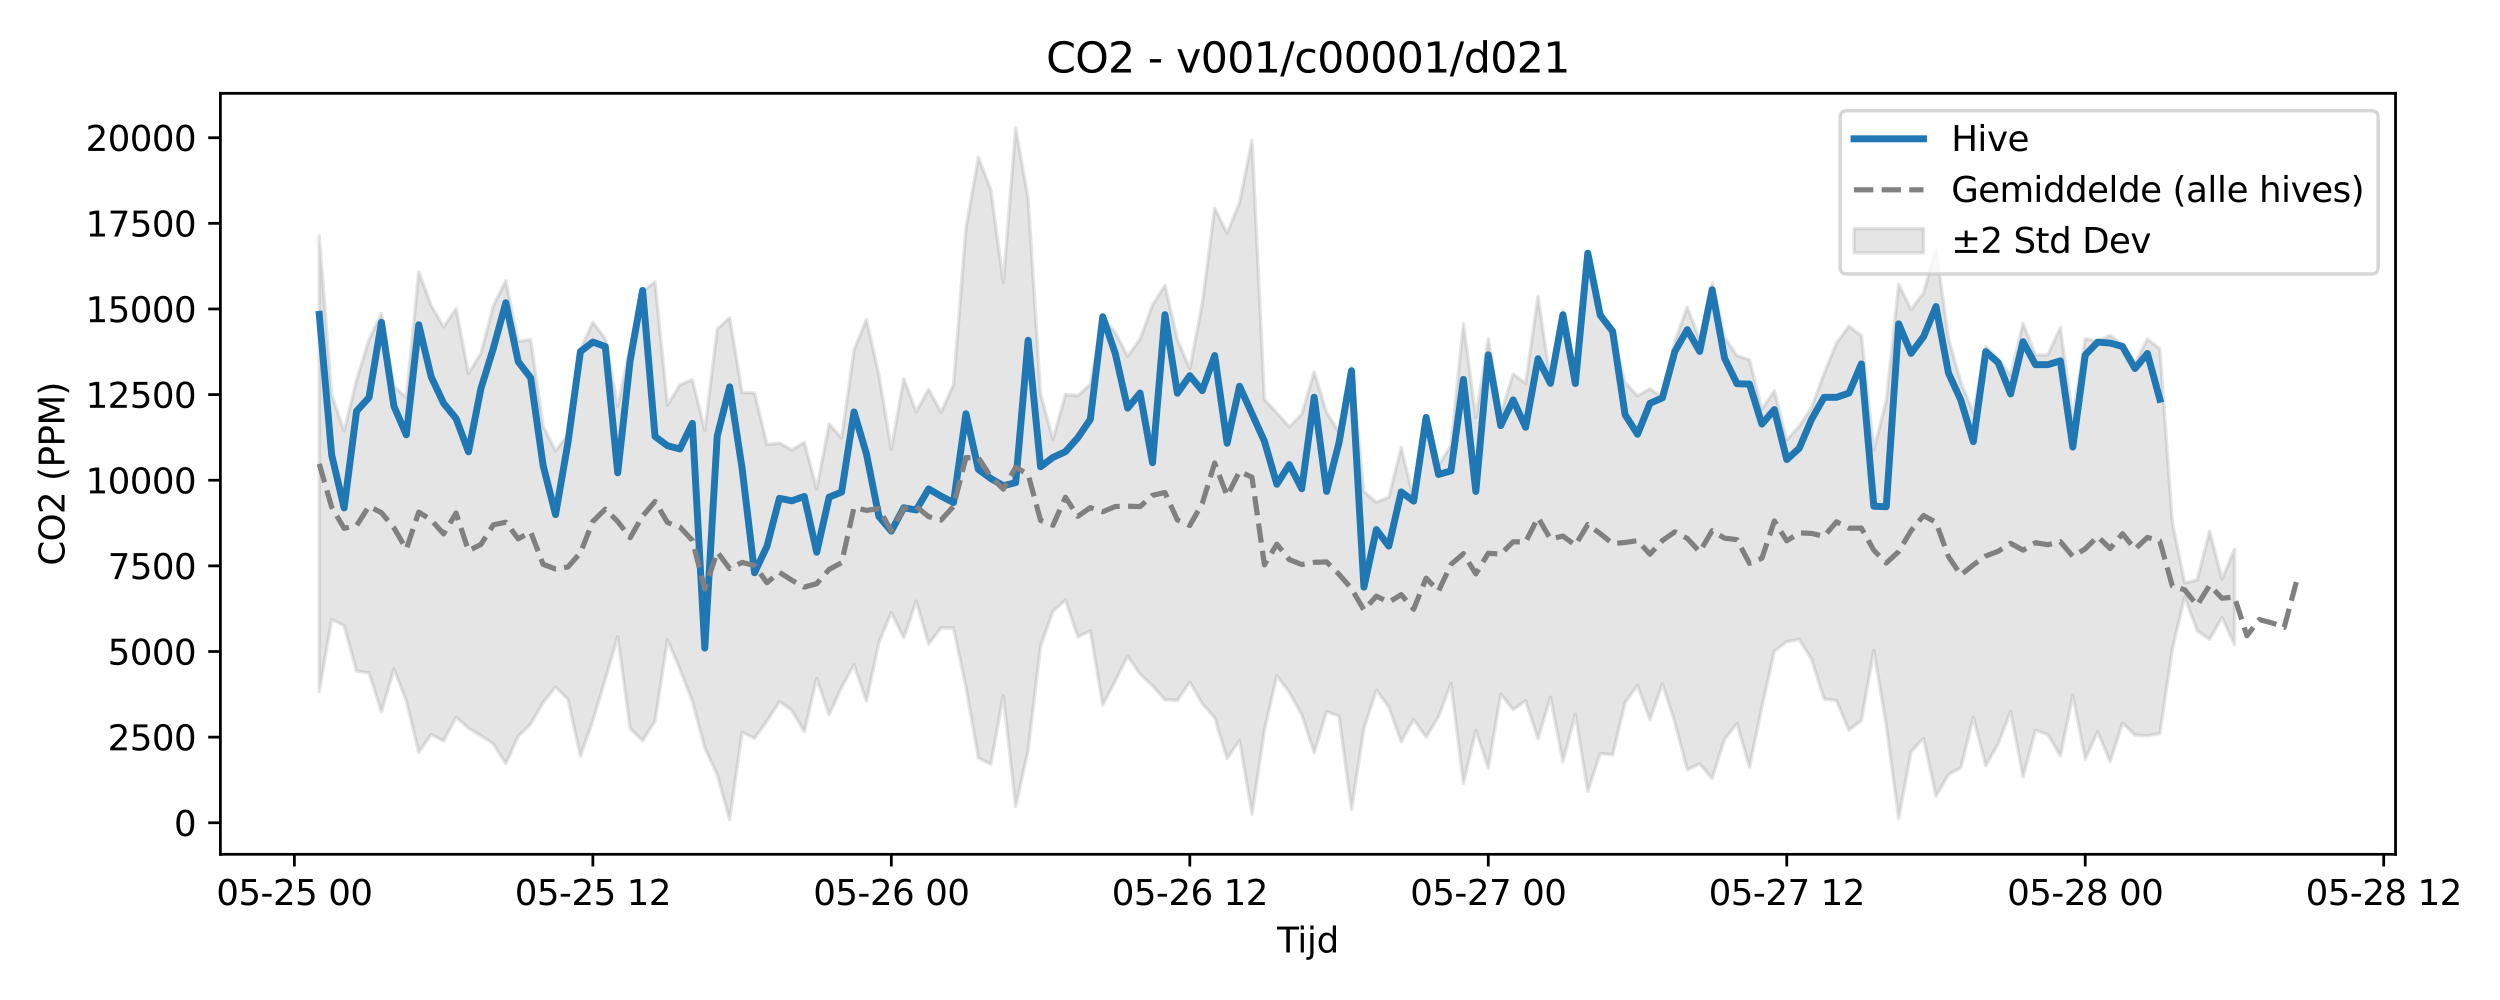 <?xml version="1.0" encoding="utf-8" standalone="no"?>
<!DOCTYPE svg PUBLIC "-//W3C//DTD SVG 1.1//EN"
  "http://www.w3.org/Graphics/SVG/1.1/DTD/svg11.dtd">
<svg xmlns:xlink="http://www.w3.org/1999/xlink" width="720pt" height="288pt" viewBox="0 0 720 288" xmlns="http://www.w3.org/2000/svg" version="1.1">
 <defs>
  <style type="text/css">*{stroke-linejoin: round; stroke-linecap: butt}</style>
 </defs>
 <g id="figure_1">
  <g id="patch_1">
   <path d="M 0 288 
L 720 288 
L 720 0 
L 0 0 
z
" style="fill: #ffffff"/>
  </g>
  <g id="axes_1">
   <g id="patch_2">
    <path d="M 63.47 246.04 
L 689.911 246.04 
L 689.911 26.88 
L 63.47 26.88 
z
" style="fill: #ffffff"/>
   </g>
   <g id="FillBetweenPolyCollection_1">
    <defs>
     <path id="m123499aeb3" d="M 91.945 -220.025 
L 91.945 -88.798 
L 95.526 -109.619 
L 99.108 -107.804 
L 102.69 -94.693 
L 106.271 -94.223 
L 109.853 -82.958 
L 113.435 -95.328 
L 117.017 -86.18 
L 120.598 -71.297 
L 124.18 -76.434 
L 127.762 -74.62 
L 131.343 -81.383 
L 134.925 -78.308 
L 138.507 -76.134 
L 142.089 -73.774 
L 145.67 -68.051 
L 149.252 -75.991 
L 152.834 -79.459 
L 156.415 -85.636 
L 159.997 -90.169 
L 163.579 -86.59 
L 167.16 -70.209 
L 170.742 -80.503 
L 174.324 -92.334 
L 177.906 -104.668 
L 181.487 -78.169 
L 185.069 -74.65 
L 188.651 -80.3 
L 192.232 -103.726 
L 195.814 -95.259 
L 199.396 -86.086 
L 202.978 -72.586 
L 206.559 -64.861 
L 210.141 -51.922 
L 213.723 -77.099 
L 217.304 -75.369 
L 220.886 -80.362 
L 224.468 -85.912 
L 228.05 -83.409 
L 231.631 -77.233 
L 235.213 -92.607 
L 238.795 -82.143 
L 242.376 -90.005 
L 245.958 -96.538 
L 249.54 -86.05 
L 253.121 -102.989 
L 256.703 -111.616 
L 260.285 -104.304 
L 263.867 -114.879 
L 267.448 -102.519 
L 271.03 -107.147 
L 274.612 -107.103 
L 278.193 -90.116 
L 281.775 -69.644 
L 285.357 -67.937 
L 288.939 -87.611 
L 292.52 -55.672 
L 296.102 -71.935 
L 299.684 -101.881 
L 303.265 -111.933 
L 306.847 -115.22 
L 310.429 -104.557 
L 314.011 -106.288 
L 317.592 -84.926 
L 321.174 -91.91 
L 324.756 -99.021 
L 328.337 -93.837 
L 331.919 -90.491 
L 335.501 -86.479 
L 339.082 -86.29 
L 342.664 -91.539 
L 346.246 -85.381 
L 349.828 -81.266 
L 353.409 -69.502 
L 356.991 -74.78 
L 360.573 -53.511 
L 364.154 -77.658 
L 367.736 -93.443 
L 371.318 -88.607 
L 374.9 -82.178 
L 378.481 -71.191 
L 382.063 -83.08 
L 385.645 -81.737 
L 389.226 -54.832 
L 392.808 -78.198 
L 396.39 -89.237 
L 399.972 -84.38 
L 403.553 -74.37 
L 407.135 -80.794 
L 410.717 -75.671 
L 414.298 -81.599 
L 417.88 -91.154 
L 421.462 -62.337 
L 425.044 -77.671 
L 428.625 -66.802 
L 432.207 -88.087 
L 435.789 -83.638 
L 439.37 -86.172 
L 442.952 -75.256 
L 446.534 -87.206 
L 450.115 -68.607 
L 453.697 -82.286 
L 457.279 -60.064 
L 460.861 -70.975 
L 464.442 -70.595 
L 468.024 -85.647 
L 471.606 -90.593 
L 475.187 -80.731 
L 478.769 -91.096 
L 482.351 -79.972 
L 485.933 -66.32 
L 489.514 -68.007 
L 493.096 -63.81 
L 496.678 -75.148 
L 500.259 -79.601 
L 503.841 -67.099 
L 507.423 -84.316 
L 511.005 -100.457 
L 514.586 -103.187 
L 518.168 -103.852 
L 521.75 -98.076 
L 525.331 -86.692 
L 528.913 -86.215 
L 532.495 -77.673 
L 536.076 -80.521 
L 539.658 -100.662 
L 543.24 -79.06 
L 546.822 -52.235 
L 550.403 -71.568 
L 553.985 -75.358 
L 557.567 -58.694 
L 561.148 -64.917 
L 564.73 -66.93 
L 568.312 -81.452 
L 571.894 -67.478 
L 575.475 -73.752 
L 579.057 -83.138 
L 582.639 -64.262 
L 586.22 -77.645 
L 589.802 -76.445 
L 593.384 -70.272 
L 596.966 -87.766 
L 600.547 -69.384 
L 604.129 -77.28 
L 607.711 -68.649 
L 611.292 -79.752 
L 614.874 -76.281 
L 618.456 -76.105 
L 622.037 -76.721 
L 625.619 -100.954 
L 629.201 -116.095 
L 632.783 -106.368 
L 636.364 -103.859 
L 639.946 -110.137 
L 643.528 -102.345 
L 643.528 -129.773 
L 643.528 -129.773 
L 639.946 -121.261 
L 636.364 -135.016 
L 632.783 -120.942 
L 629.201 -120.14 
L 625.619 -137.584 
L 622.037 -187.545 
L 618.456 -190.367 
L 614.874 -183.405 
L 611.292 -188.81 
L 607.711 -191.379 
L 604.129 -189.71 
L 600.547 -190.48 
L 596.966 -167.744 
L 593.384 -193.725 
L 589.802 -185.81 
L 586.22 -185.738 
L 582.639 -194.86 
L 579.057 -179.896 
L 575.475 -184.703 
L 571.894 -188.258 
L 568.312 -169.171 
L 564.73 -177.872 
L 561.148 -190.516 
L 557.567 -216.444 
L 553.985 -203.688 
L 550.403 -198.811 
L 546.822 -206.084 
L 543.24 -172.614 
L 539.658 -158.41 
L 536.076 -191.301 
L 532.495 -194.08 
L 528.913 -189.202 
L 525.331 -180.397 
L 521.75 -170.663 
L 518.168 -165.224 
L 514.586 -161.298 
L 511.005 -175.473 
L 507.423 -170.129 
L 503.841 -184.393 
L 500.259 -185.555 
L 496.678 -190.863 
L 493.096 -206.497 
L 489.514 -190.124 
L 485.933 -199.547 
L 482.351 -189.683 
L 478.769 -173.523 
L 475.187 -176.043 
L 471.606 -174.006 
L 468.024 -177.885 
L 464.442 -192.266 
L 460.861 -197.677 
L 457.279 -213.821 
L 453.697 -179.66 
L 450.115 -198.612 
L 446.534 -178.333 
L 442.952 -202.637 
L 439.37 -177.631 
L 435.789 -180.282 
L 432.207 -168.761 
L 428.625 -190.515 
L 425.044 -167.745 
L 421.462 -194.757 
L 417.88 -159.707 
L 414.298 -153.961 
L 410.717 -167.312 
L 407.135 -144.293 
L 403.553 -159.122 
L 399.972 -144.785 
L 396.39 -143.363 
L 392.808 -146.423 
L 389.226 -182.154 
L 385.645 -163.462 
L 382.063 -169.251 
L 378.481 -180.89 
L 374.9 -168.673 
L 371.318 -165.054 
L 367.736 -169.13 
L 364.154 -172.977 
L 360.573 -247.566 
L 356.991 -229.729 
L 353.409 -220.857 
L 349.828 -228.027 
L 346.246 -200.628 
L 342.664 -181.774 
L 339.082 -190.231 
L 335.501 -205.832 
L 331.919 -200.197 
L 328.337 -190.349 
L 324.756 -185.421 
L 321.174 -192.324 
L 317.592 -196.3 
L 314.011 -177.308 
L 310.429 -174.062 
L 306.847 -174.373 
L 303.265 -161.507 
L 299.684 -174.38 
L 296.102 -230.834 
L 292.52 -251.158 
L 288.939 -206.643 
L 285.357 -233.367 
L 281.775 -242.734 
L 278.193 -222.295 
L 274.612 -177.239 
L 271.03 -169.291 
L 267.448 -175.906 
L 263.867 -169.389 
L 260.285 -178.925 
L 256.703 -158.568 
L 253.121 -180.019 
L 249.54 -195.972 
L 245.958 -187.162 
L 242.376 -161.844 
L 238.795 -165.895 
L 235.213 -147.176 
L 231.631 -160.6 
L 228.05 -158.396 
L 224.468 -160.421 
L 220.886 -160.007 
L 217.304 -174.848 
L 213.723 -174.953 
L 210.141 -196.54 
L 206.559 -193.228 
L 202.978 -164.099 
L 199.396 -178.695 
L 195.814 -177.146 
L 192.232 -171.321 
L 188.651 -206.839 
L 185.069 -204.124 
L 181.487 -188.127 
L 177.906 -170.939 
L 174.324 -190.393 
L 170.742 -195.177 
L 167.16 -187.37 
L 163.579 -162.854 
L 159.997 -158.102 
L 156.415 -165.312 
L 152.834 -190.208 
L 149.252 -189.643 
L 145.67 -207.154 
L 142.089 -199.933 
L 138.507 -186.258 
L 134.925 -180.446 
L 131.343 -199.084 
L 127.762 -193.852 
L 124.18 -200.08 
L 120.598 -209.724 
L 117.017 -173.524 
L 113.435 -176.707 
L 109.853 -197.728 
L 106.271 -190.209 
L 102.69 -178.582 
L 99.108 -163.887 
L 95.526 -174.266 
L 91.945 -220.025 
z
" style="stroke: #808080; stroke-opacity: 0.2"/>
    </defs>
    <g clip-path="url(#p3b09cf2b24)">
     <use xlink:href="#m123499aeb3" x="0" y="288" style="fill: #808080; fill-opacity: 0.2; stroke: #808080; stroke-opacity: 0.2"/>
    </g>
   </g>
   <g id="matplotlib.axis_1">
    <g id="xtick_1">
     <g id="line2d_1">
      <defs>
       <path id="m1c8fa71d62" d="M 0 0 
L 0 3.5 
" style="stroke: #000000; stroke-width: 0.8"/>
      </defs>
      <g>
       <use xlink:href="#m1c8fa71d62" x="84.781" y="246.04" style="stroke: #000000; stroke-width: 0.8"/>
      </g>
     </g>
     <g id="text_1">
      <!-- 05-25 00 -->
      <g transform="translate(62.301 260.638) scale(0.1 -0.1)">
       <defs>
        <path id="DejaVuSans-30" d="M 2034 4250 
Q 1547 4250 1301 3770 
Q 1056 3291 1056 2328 
Q 1056 1369 1301 889 
Q 1547 409 2034 409 
Q 2525 409 2770 889 
Q 3016 1369 3016 2328 
Q 3016 3291 2770 3770 
Q 2525 4250 2034 4250 
z
M 2034 4750 
Q 2819 4750 3233 4129 
Q 3647 3509 3647 2328 
Q 3647 1150 3233 529 
Q 2819 -91 2034 -91 
Q 1250 -91 836 529 
Q 422 1150 422 2328 
Q 422 3509 836 4129 
Q 1250 4750 2034 4750 
z
" transform="scale(0.016)"/>
        <path id="DejaVuSans-35" d="M 691 4666 
L 3169 4666 
L 3169 4134 
L 1269 4134 
L 1269 2991 
Q 1406 3038 1543 3061 
Q 1681 3084 1819 3084 
Q 2600 3084 3056 2656 
Q 3513 2228 3513 1497 
Q 3513 744 3044 326 
Q 2575 -91 1722 -91 
Q 1428 -91 1123 -41 
Q 819 9 494 109 
L 494 744 
Q 775 591 1075 516 
Q 1375 441 1709 441 
Q 2250 441 2565 725 
Q 2881 1009 2881 1497 
Q 2881 1984 2565 2268 
Q 2250 2553 1709 2553 
Q 1456 2553 1204 2497 
Q 953 2441 691 2322 
L 691 4666 
z
" transform="scale(0.016)"/>
        <path id="DejaVuSans-2d" d="M 313 2009 
L 1997 2009 
L 1997 1497 
L 313 1497 
L 313 2009 
z
" transform="scale(0.016)"/>
        <path id="DejaVuSans-32" d="M 1228 531 
L 3431 531 
L 3431 0 
L 469 0 
L 469 531 
Q 828 903 1448 1529 
Q 2069 2156 2228 2338 
Q 2531 2678 2651 2914 
Q 2772 3150 2772 3378 
Q 2772 3750 2511 3984 
Q 2250 4219 1831 4219 
Q 1534 4219 1204 4116 
Q 875 4013 500 3803 
L 500 4441 
Q 881 4594 1212 4672 
Q 1544 4750 1819 4750 
Q 2544 4750 2975 4387 
Q 3406 4025 3406 3419 
Q 3406 3131 3298 2873 
Q 3191 2616 2906 2266 
Q 2828 2175 2409 1742 
Q 1991 1309 1228 531 
z
" transform="scale(0.016)"/>
        <path id="DejaVuSans-20" transform="scale(0.016)"/>
       </defs>
       <use xlink:href="#DejaVuSans-30"/>
       <use xlink:href="#DejaVuSans-35" transform="translate(63.623 0)"/>
       <use xlink:href="#DejaVuSans-2d" transform="translate(127.246 0)"/>
       <use xlink:href="#DejaVuSans-32" transform="translate(163.33 0)"/>
       <use xlink:href="#DejaVuSans-35" transform="translate(226.953 0)"/>
       <use xlink:href="#DejaVuSans-20" transform="translate(290.576 0)"/>
       <use xlink:href="#DejaVuSans-30" transform="translate(322.363 0)"/>
       <use xlink:href="#DejaVuSans-30" transform="translate(385.986 0)"/>
      </g>
     </g>
    </g>
    <g id="xtick_2">
     <g id="line2d_2">
      <g>
       <use xlink:href="#m1c8fa71d62" x="170.742" y="246.04" style="stroke: #000000; stroke-width: 0.8"/>
      </g>
     </g>
     <g id="text_2">
      <!-- 05-25 12 -->
      <g transform="translate(148.262 260.638) scale(0.1 -0.1)">
       <defs>
        <path id="DejaVuSans-31" d="M 794 531 
L 1825 531 
L 1825 4091 
L 703 3866 
L 703 4441 
L 1819 4666 
L 2450 4666 
L 2450 531 
L 3481 531 
L 3481 0 
L 794 0 
L 794 531 
z
" transform="scale(0.016)"/>
       </defs>
       <use xlink:href="#DejaVuSans-30"/>
       <use xlink:href="#DejaVuSans-35" transform="translate(63.623 0)"/>
       <use xlink:href="#DejaVuSans-2d" transform="translate(127.246 0)"/>
       <use xlink:href="#DejaVuSans-32" transform="translate(163.33 0)"/>
       <use xlink:href="#DejaVuSans-35" transform="translate(226.953 0)"/>
       <use xlink:href="#DejaVuSans-20" transform="translate(290.576 0)"/>
       <use xlink:href="#DejaVuSans-31" transform="translate(322.363 0)"/>
       <use xlink:href="#DejaVuSans-32" transform="translate(385.986 0)"/>
      </g>
     </g>
    </g>
    <g id="xtick_3">
     <g id="line2d_3">
      <g>
       <use xlink:href="#m1c8fa71d62" x="256.703" y="246.04" style="stroke: #000000; stroke-width: 0.8"/>
      </g>
     </g>
     <g id="text_3">
      <!-- 05-26 00 -->
      <g transform="translate(234.223 260.638) scale(0.1 -0.1)">
       <defs>
        <path id="DejaVuSans-36" d="M 2113 2584 
Q 1688 2584 1439 2293 
Q 1191 2003 1191 1497 
Q 1191 994 1439 701 
Q 1688 409 2113 409 
Q 2538 409 2786 701 
Q 3034 994 3034 1497 
Q 3034 2003 2786 2293 
Q 2538 2584 2113 2584 
z
M 3366 4563 
L 3366 3988 
Q 3128 4100 2886 4159 
Q 2644 4219 2406 4219 
Q 1781 4219 1451 3797 
Q 1122 3375 1075 2522 
Q 1259 2794 1537 2939 
Q 1816 3084 2150 3084 
Q 2853 3084 3261 2657 
Q 3669 2231 3669 1497 
Q 3669 778 3244 343 
Q 2819 -91 2113 -91 
Q 1303 -91 875 529 
Q 447 1150 447 2328 
Q 447 3434 972 4092 
Q 1497 4750 2381 4750 
Q 2619 4750 2861 4703 
Q 3103 4656 3366 4563 
z
" transform="scale(0.016)"/>
       </defs>
       <use xlink:href="#DejaVuSans-30"/>
       <use xlink:href="#DejaVuSans-35" transform="translate(63.623 0)"/>
       <use xlink:href="#DejaVuSans-2d" transform="translate(127.246 0)"/>
       <use xlink:href="#DejaVuSans-32" transform="translate(163.33 0)"/>
       <use xlink:href="#DejaVuSans-36" transform="translate(226.953 0)"/>
       <use xlink:href="#DejaVuSans-20" transform="translate(290.576 0)"/>
       <use xlink:href="#DejaVuSans-30" transform="translate(322.363 0)"/>
       <use xlink:href="#DejaVuSans-30" transform="translate(385.986 0)"/>
      </g>
     </g>
    </g>
    <g id="xtick_4">
     <g id="line2d_4">
      <g>
       <use xlink:href="#m1c8fa71d62" x="342.664" y="246.04" style="stroke: #000000; stroke-width: 0.8"/>
      </g>
     </g>
     <g id="text_4">
      <!-- 05-26 12 -->
      <g transform="translate(320.184 260.638) scale(0.1 -0.1)">
       <use xlink:href="#DejaVuSans-30"/>
       <use xlink:href="#DejaVuSans-35" transform="translate(63.623 0)"/>
       <use xlink:href="#DejaVuSans-2d" transform="translate(127.246 0)"/>
       <use xlink:href="#DejaVuSans-32" transform="translate(163.33 0)"/>
       <use xlink:href="#DejaVuSans-36" transform="translate(226.953 0)"/>
       <use xlink:href="#DejaVuSans-20" transform="translate(290.576 0)"/>
       <use xlink:href="#DejaVuSans-31" transform="translate(322.363 0)"/>
       <use xlink:href="#DejaVuSans-32" transform="translate(385.986 0)"/>
      </g>
     </g>
    </g>
    <g id="xtick_5">
     <g id="line2d_5">
      <g>
       <use xlink:href="#m1c8fa71d62" x="428.625" y="246.04" style="stroke: #000000; stroke-width: 0.8"/>
      </g>
     </g>
     <g id="text_5">
      <!-- 05-27 00 -->
      <g transform="translate(406.145 260.638) scale(0.1 -0.1)">
       <defs>
        <path id="DejaVuSans-37" d="M 525 4666 
L 3525 4666 
L 3525 4397 
L 1831 0 
L 1172 0 
L 2766 4134 
L 525 4134 
L 525 4666 
z
" transform="scale(0.016)"/>
       </defs>
       <use xlink:href="#DejaVuSans-30"/>
       <use xlink:href="#DejaVuSans-35" transform="translate(63.623 0)"/>
       <use xlink:href="#DejaVuSans-2d" transform="translate(127.246 0)"/>
       <use xlink:href="#DejaVuSans-32" transform="translate(163.33 0)"/>
       <use xlink:href="#DejaVuSans-37" transform="translate(226.953 0)"/>
       <use xlink:href="#DejaVuSans-20" transform="translate(290.576 0)"/>
       <use xlink:href="#DejaVuSans-30" transform="translate(322.363 0)"/>
       <use xlink:href="#DejaVuSans-30" transform="translate(385.986 0)"/>
      </g>
     </g>
    </g>
    <g id="xtick_6">
     <g id="line2d_6">
      <g>
       <use xlink:href="#m1c8fa71d62" x="514.586" y="246.04" style="stroke: #000000; stroke-width: 0.8"/>
      </g>
     </g>
     <g id="text_6">
      <!-- 05-27 12 -->
      <g transform="translate(492.106 260.638) scale(0.1 -0.1)">
       <use xlink:href="#DejaVuSans-30"/>
       <use xlink:href="#DejaVuSans-35" transform="translate(63.623 0)"/>
       <use xlink:href="#DejaVuSans-2d" transform="translate(127.246 0)"/>
       <use xlink:href="#DejaVuSans-32" transform="translate(163.33 0)"/>
       <use xlink:href="#DejaVuSans-37" transform="translate(226.953 0)"/>
       <use xlink:href="#DejaVuSans-20" transform="translate(290.576 0)"/>
       <use xlink:href="#DejaVuSans-31" transform="translate(322.363 0)"/>
       <use xlink:href="#DejaVuSans-32" transform="translate(385.986 0)"/>
      </g>
     </g>
    </g>
    <g id="xtick_7">
     <g id="line2d_7">
      <g>
       <use xlink:href="#m1c8fa71d62" x="600.547" y="246.04" style="stroke: #000000; stroke-width: 0.8"/>
      </g>
     </g>
     <g id="text_7">
      <!-- 05-28 00 -->
      <g transform="translate(578.067 260.638) scale(0.1 -0.1)">
       <defs>
        <path id="DejaVuSans-38" d="M 2034 2216 
Q 1584 2216 1326 1975 
Q 1069 1734 1069 1313 
Q 1069 891 1326 650 
Q 1584 409 2034 409 
Q 2484 409 2743 651 
Q 3003 894 3003 1313 
Q 3003 1734 2745 1975 
Q 2488 2216 2034 2216 
z
M 1403 2484 
Q 997 2584 770 2862 
Q 544 3141 544 3541 
Q 544 4100 942 4425 
Q 1341 4750 2034 4750 
Q 2731 4750 3128 4425 
Q 3525 4100 3525 3541 
Q 3525 3141 3298 2862 
Q 3072 2584 2669 2484 
Q 3125 2378 3379 2068 
Q 3634 1759 3634 1313 
Q 3634 634 3220 271 
Q 2806 -91 2034 -91 
Q 1263 -91 848 271 
Q 434 634 434 1313 
Q 434 1759 690 2068 
Q 947 2378 1403 2484 
z
M 1172 3481 
Q 1172 3119 1398 2916 
Q 1625 2713 2034 2713 
Q 2441 2713 2670 2916 
Q 2900 3119 2900 3481 
Q 2900 3844 2670 4047 
Q 2441 4250 2034 4250 
Q 1625 4250 1398 4047 
Q 1172 3844 1172 3481 
z
" transform="scale(0.016)"/>
       </defs>
       <use xlink:href="#DejaVuSans-30"/>
       <use xlink:href="#DejaVuSans-35" transform="translate(63.623 0)"/>
       <use xlink:href="#DejaVuSans-2d" transform="translate(127.246 0)"/>
       <use xlink:href="#DejaVuSans-32" transform="translate(163.33 0)"/>
       <use xlink:href="#DejaVuSans-38" transform="translate(226.953 0)"/>
       <use xlink:href="#DejaVuSans-20" transform="translate(290.576 0)"/>
       <use xlink:href="#DejaVuSans-30" transform="translate(322.363 0)"/>
       <use xlink:href="#DejaVuSans-30" transform="translate(385.986 0)"/>
      </g>
     </g>
    </g>
    <g id="xtick_8">
     <g id="line2d_8">
      <g>
       <use xlink:href="#m1c8fa71d62" x="686.508" y="246.04" style="stroke: #000000; stroke-width: 0.8"/>
      </g>
     </g>
     <g id="text_8">
      <!-- 05-28 12 -->
      <g transform="translate(664.028 260.638) scale(0.1 -0.1)">
       <use xlink:href="#DejaVuSans-30"/>
       <use xlink:href="#DejaVuSans-35" transform="translate(63.623 0)"/>
       <use xlink:href="#DejaVuSans-2d" transform="translate(127.246 0)"/>
       <use xlink:href="#DejaVuSans-32" transform="translate(163.33 0)"/>
       <use xlink:href="#DejaVuSans-38" transform="translate(226.953 0)"/>
       <use xlink:href="#DejaVuSans-20" transform="translate(290.576 0)"/>
       <use xlink:href="#DejaVuSans-31" transform="translate(322.363 0)"/>
       <use xlink:href="#DejaVuSans-32" transform="translate(385.986 0)"/>
      </g>
     </g>
    </g>
    <g id="text_9">
     <!-- Tijd -->
     <g transform="translate(367.84 274.317) scale(0.1 -0.1)">
      <defs>
       <path id="DejaVuSans-54" d="M -19 4666 
L 3928 4666 
L 3928 4134 
L 2272 4134 
L 2272 0 
L 1638 0 
L 1638 4134 
L -19 4134 
L -19 4666 
z
" transform="scale(0.016)"/>
       <path id="DejaVuSans-69" d="M 603 3500 
L 1178 3500 
L 1178 0 
L 603 0 
L 603 3500 
z
M 603 4863 
L 1178 4863 
L 1178 4134 
L 603 4134 
L 603 4863 
z
" transform="scale(0.016)"/>
       <path id="DejaVuSans-6a" d="M 603 3500 
L 1178 3500 
L 1178 -63 
Q 1178 -731 923 -1031 
Q 669 -1331 103 -1331 
L -116 -1331 
L -116 -844 
L 38 -844 
Q 366 -844 484 -692 
Q 603 -541 603 -63 
L 603 3500 
z
M 603 4863 
L 1178 4863 
L 1178 4134 
L 603 4134 
L 603 4863 
z
" transform="scale(0.016)"/>
       <path id="DejaVuSans-64" d="M 2906 2969 
L 2906 4863 
L 3481 4863 
L 3481 0 
L 2906 0 
L 2906 525 
Q 2725 213 2448 61 
Q 2172 -91 1784 -91 
Q 1150 -91 751 415 
Q 353 922 353 1747 
Q 353 2572 751 3078 
Q 1150 3584 1784 3584 
Q 2172 3584 2448 3432 
Q 2725 3281 2906 2969 
z
M 947 1747 
Q 947 1113 1208 752 
Q 1469 391 1925 391 
Q 2381 391 2643 752 
Q 2906 1113 2906 1747 
Q 2906 2381 2643 2742 
Q 2381 3103 1925 3103 
Q 1469 3103 1208 2742 
Q 947 2381 947 1747 
z
" transform="scale(0.016)"/>
      </defs>
      <use xlink:href="#DejaVuSans-54"/>
      <use xlink:href="#DejaVuSans-69" transform="translate(57.959 0)"/>
      <use xlink:href="#DejaVuSans-6a" transform="translate(85.742 0)"/>
      <use xlink:href="#DejaVuSans-64" transform="translate(113.525 0)"/>
     </g>
    </g>
   </g>
   <g id="matplotlib.axis_2">
    <g id="ytick_1">
     <g id="line2d_9">
      <defs>
       <path id="mb03c350bce" d="M 0 0 
L -3.5 0 
" style="stroke: #000000; stroke-width: 0.8"/>
      </defs>
      <g>
       <use xlink:href="#mb03c350bce" x="63.47" y="236.954" style="stroke: #000000; stroke-width: 0.8"/>
      </g>
     </g>
     <g id="text_10">
      <!-- 0 -->
      <g transform="translate(50.108 240.753) scale(0.1 -0.1)">
       <use xlink:href="#DejaVuSans-30"/>
      </g>
     </g>
    </g>
    <g id="ytick_2">
     <g id="line2d_10">
      <g>
       <use xlink:href="#mb03c350bce" x="63.47" y="212.292" style="stroke: #000000; stroke-width: 0.8"/>
      </g>
     </g>
     <g id="text_11">
      <!-- 2500 -->
      <g transform="translate(31.02 216.091) scale(0.1 -0.1)">
       <use xlink:href="#DejaVuSans-32"/>
       <use xlink:href="#DejaVuSans-35" transform="translate(63.623 0)"/>
       <use xlink:href="#DejaVuSans-30" transform="translate(127.246 0)"/>
       <use xlink:href="#DejaVuSans-30" transform="translate(190.869 0)"/>
      </g>
     </g>
    </g>
    <g id="ytick_3">
     <g id="line2d_11">
      <g>
       <use xlink:href="#mb03c350bce" x="63.47" y="187.631" style="stroke: #000000; stroke-width: 0.8"/>
      </g>
     </g>
     <g id="text_12">
      <!-- 5000 -->
      <g transform="translate(31.02 191.43) scale(0.1 -0.1)">
       <use xlink:href="#DejaVuSans-35"/>
       <use xlink:href="#DejaVuSans-30" transform="translate(63.623 0)"/>
       <use xlink:href="#DejaVuSans-30" transform="translate(127.246 0)"/>
       <use xlink:href="#DejaVuSans-30" transform="translate(190.869 0)"/>
      </g>
     </g>
    </g>
    <g id="ytick_4">
     <g id="line2d_12">
      <g>
       <use xlink:href="#mb03c350bce" x="63.47" y="162.969" style="stroke: #000000; stroke-width: 0.8"/>
      </g>
     </g>
     <g id="text_13">
      <!-- 7500 -->
      <g transform="translate(31.02 166.768) scale(0.1 -0.1)">
       <use xlink:href="#DejaVuSans-37"/>
       <use xlink:href="#DejaVuSans-35" transform="translate(63.623 0)"/>
       <use xlink:href="#DejaVuSans-30" transform="translate(127.246 0)"/>
       <use xlink:href="#DejaVuSans-30" transform="translate(190.869 0)"/>
      </g>
     </g>
    </g>
    <g id="ytick_5">
     <g id="line2d_13">
      <g>
       <use xlink:href="#mb03c350bce" x="63.47" y="138.308" style="stroke: #000000; stroke-width: 0.8"/>
      </g>
     </g>
     <g id="text_14">
      <!-- 10000 -->
      <g transform="translate(24.657 142.107) scale(0.1 -0.1)">
       <use xlink:href="#DejaVuSans-31"/>
       <use xlink:href="#DejaVuSans-30" transform="translate(63.623 0)"/>
       <use xlink:href="#DejaVuSans-30" transform="translate(127.246 0)"/>
       <use xlink:href="#DejaVuSans-30" transform="translate(190.869 0)"/>
       <use xlink:href="#DejaVuSans-30" transform="translate(254.492 0)"/>
      </g>
     </g>
    </g>
    <g id="ytick_6">
     <g id="line2d_14">
      <g>
       <use xlink:href="#mb03c350bce" x="63.47" y="113.646" style="stroke: #000000; stroke-width: 0.8"/>
      </g>
     </g>
     <g id="text_15">
      <!-- 12500 -->
      <g transform="translate(24.657 117.445) scale(0.1 -0.1)">
       <use xlink:href="#DejaVuSans-31"/>
       <use xlink:href="#DejaVuSans-32" transform="translate(63.623 0)"/>
       <use xlink:href="#DejaVuSans-35" transform="translate(127.246 0)"/>
       <use xlink:href="#DejaVuSans-30" transform="translate(190.869 0)"/>
       <use xlink:href="#DejaVuSans-30" transform="translate(254.492 0)"/>
      </g>
     </g>
    </g>
    <g id="ytick_7">
     <g id="line2d_15">
      <g>
       <use xlink:href="#mb03c350bce" x="63.47" y="88.984" style="stroke: #000000; stroke-width: 0.8"/>
      </g>
     </g>
     <g id="text_16">
      <!-- 15000 -->
      <g transform="translate(24.657 92.784) scale(0.1 -0.1)">
       <use xlink:href="#DejaVuSans-31"/>
       <use xlink:href="#DejaVuSans-35" transform="translate(63.623 0)"/>
       <use xlink:href="#DejaVuSans-30" transform="translate(127.246 0)"/>
       <use xlink:href="#DejaVuSans-30" transform="translate(190.869 0)"/>
       <use xlink:href="#DejaVuSans-30" transform="translate(254.492 0)"/>
      </g>
     </g>
    </g>
    <g id="ytick_8">
     <g id="line2d_16">
      <g>
       <use xlink:href="#mb03c350bce" x="63.47" y="64.323" style="stroke: #000000; stroke-width: 0.8"/>
      </g>
     </g>
     <g id="text_17">
      <!-- 17500 -->
      <g transform="translate(24.657 68.122) scale(0.1 -0.1)">
       <use xlink:href="#DejaVuSans-31"/>
       <use xlink:href="#DejaVuSans-37" transform="translate(63.623 0)"/>
       <use xlink:href="#DejaVuSans-35" transform="translate(127.246 0)"/>
       <use xlink:href="#DejaVuSans-30" transform="translate(190.869 0)"/>
       <use xlink:href="#DejaVuSans-30" transform="translate(254.492 0)"/>
      </g>
     </g>
    </g>
    <g id="ytick_9">
     <g id="line2d_17">
      <g>
       <use xlink:href="#mb03c350bce" x="63.47" y="39.661" style="stroke: #000000; stroke-width: 0.8"/>
      </g>
     </g>
     <g id="text_18">
      <!-- 20000 -->
      <g transform="translate(24.657 43.46) scale(0.1 -0.1)">
       <use xlink:href="#DejaVuSans-32"/>
       <use xlink:href="#DejaVuSans-30" transform="translate(63.623 0)"/>
       <use xlink:href="#DejaVuSans-30" transform="translate(127.246 0)"/>
       <use xlink:href="#DejaVuSans-30" transform="translate(190.869 0)"/>
       <use xlink:href="#DejaVuSans-30" transform="translate(254.492 0)"/>
      </g>
     </g>
    </g>
    <g id="text_19">
     <!-- CO2 (PPM) -->
     <g transform="translate(18.578 162.903) rotate(-90) scale(0.1 -0.1)">
      <defs>
       <path id="DejaVuSans-43" d="M 4122 4306 
L 4122 3641 
Q 3803 3938 3442 4084 
Q 3081 4231 2675 4231 
Q 1875 4231 1450 3742 
Q 1025 3253 1025 2328 
Q 1025 1406 1450 917 
Q 1875 428 2675 428 
Q 3081 428 3442 575 
Q 3803 722 4122 1019 
L 4122 359 
Q 3791 134 3420 21 
Q 3050 -91 2638 -91 
Q 1578 -91 968 557 
Q 359 1206 359 2328 
Q 359 3453 968 4101 
Q 1578 4750 2638 4750 
Q 3056 4750 3426 4639 
Q 3797 4528 4122 4306 
z
" transform="scale(0.016)"/>
       <path id="DejaVuSans-4f" d="M 2522 4238 
Q 1834 4238 1429 3725 
Q 1025 3213 1025 2328 
Q 1025 1447 1429 934 
Q 1834 422 2522 422 
Q 3209 422 3611 934 
Q 4013 1447 4013 2328 
Q 4013 3213 3611 3725 
Q 3209 4238 2522 4238 
z
M 2522 4750 
Q 3503 4750 4090 4092 
Q 4678 3434 4678 2328 
Q 4678 1225 4090 567 
Q 3503 -91 2522 -91 
Q 1538 -91 948 565 
Q 359 1222 359 2328 
Q 359 3434 948 4092 
Q 1538 4750 2522 4750 
z
" transform="scale(0.016)"/>
       <path id="DejaVuSans-28" d="M 1984 4856 
Q 1566 4138 1362 3434 
Q 1159 2731 1159 2009 
Q 1159 1288 1364 580 
Q 1569 -128 1984 -844 
L 1484 -844 
Q 1016 -109 783 600 
Q 550 1309 550 2009 
Q 550 2706 781 3412 
Q 1013 4119 1484 4856 
L 1984 4856 
z
" transform="scale(0.016)"/>
       <path id="DejaVuSans-50" d="M 1259 4147 
L 1259 2394 
L 2053 2394 
Q 2494 2394 2734 2622 
Q 2975 2850 2975 3272 
Q 2975 3691 2734 3919 
Q 2494 4147 2053 4147 
L 1259 4147 
z
M 628 4666 
L 2053 4666 
Q 2838 4666 3239 4311 
Q 3641 3956 3641 3272 
Q 3641 2581 3239 2228 
Q 2838 1875 2053 1875 
L 1259 1875 
L 1259 0 
L 628 0 
L 628 4666 
z
" transform="scale(0.016)"/>
       <path id="DejaVuSans-4d" d="M 628 4666 
L 1569 4666 
L 2759 1491 
L 3956 4666 
L 4897 4666 
L 4897 0 
L 4281 0 
L 4281 4097 
L 3078 897 
L 2444 897 
L 1241 4097 
L 1241 0 
L 628 0 
L 628 4666 
z
" transform="scale(0.016)"/>
       <path id="DejaVuSans-29" d="M 513 4856 
L 1013 4856 
Q 1481 4119 1714 3412 
Q 1947 2706 1947 2009 
Q 1947 1309 1714 600 
Q 1481 -109 1013 -844 
L 513 -844 
Q 928 -128 1133 580 
Q 1338 1288 1338 2009 
Q 1338 2731 1133 3434 
Q 928 4138 513 4856 
z
" transform="scale(0.016)"/>
      </defs>
      <use xlink:href="#DejaVuSans-43"/>
      <use xlink:href="#DejaVuSans-4f" transform="translate(69.824 0)"/>
      <use xlink:href="#DejaVuSans-32" transform="translate(148.535 0)"/>
      <use xlink:href="#DejaVuSans-20" transform="translate(212.158 0)"/>
      <use xlink:href="#DejaVuSans-28" transform="translate(243.945 0)"/>
      <use xlink:href="#DejaVuSans-50" transform="translate(282.959 0)"/>
      <use xlink:href="#DejaVuSans-50" transform="translate(343.262 0)"/>
      <use xlink:href="#DejaVuSans-4d" transform="translate(403.564 0)"/>
      <use xlink:href="#DejaVuSans-29" transform="translate(489.844 0)"/>
     </g>
    </g>
   </g>
   <g id="line2d_18">
    <path d="M 91.945 90.533 
L 95.526 131.021 
L 99.108 146.285 
L 102.69 118.417 
L 106.271 114.494 
L 109.853 92.835 
L 113.435 116.957 
L 117.017 125.227 
L 120.598 93.529 
L 124.18 108.52 
L 127.762 116.145 
L 131.343 120.541 
L 134.925 130.125 
L 138.507 111.89 
L 142.089 100.304 
L 145.67 87.194 
L 149.252 104.166 
L 152.834 108.802 
L 156.415 134.033 
L 159.997 148.207 
L 163.579 127.417 
L 167.16 101.246 
L 170.742 98.504 
L 174.324 99.806 
L 177.906 136.174 
L 181.487 103.808 
L 185.069 83.638 
L 188.651 125.71 
L 192.232 128.377 
L 195.814 129.308 
L 199.396 121.922 
L 202.978 186.644 
L 206.559 125.558 
L 210.141 111.417 
L 213.723 134.875 
L 217.304 164.962 
L 220.886 157.336 
L 224.468 143.526 
L 228.05 144.23 
L 231.631 142.977 
L 235.213 159.036 
L 238.795 143.177 
L 242.376 141.711 
L 245.958 118.631 
L 249.54 130.764 
L 253.121 148.744 
L 256.703 152.963 
L 260.285 146.235 
L 263.867 146.873 
L 267.448 140.81 
L 271.03 142.891 
L 274.612 144.749 
L 278.193 119.157 
L 281.775 135.203 
L 285.357 137.811 
L 288.939 139.896 
L 292.52 138.993 
L 296.102 97.991 
L 299.684 134.421 
L 303.265 131.721 
L 306.847 130.085 
L 310.429 126.059 
L 314.011 120.781 
L 317.592 91.219 
L 321.174 101.739 
L 324.756 117.559 
L 328.337 113.187 
L 331.919 133.267 
L 335.501 90.615 
L 339.082 113.251 
L 342.664 108.181 
L 346.246 112.515 
L 349.828 102.4 
L 353.409 127.67 
L 356.991 111.229 
L 364.154 127.082 
L 367.736 139.468 
L 371.318 133.813 
L 374.9 140.751 
L 378.481 114.396 
L 382.063 141.527 
L 385.645 127.453 
L 389.226 106.79 
L 392.808 169.115 
L 396.39 152.529 
L 399.972 157.267 
L 403.553 141.678 
L 407.135 144.318 
L 410.717 120.229 
L 414.298 136.64 
L 417.88 135.631 
L 421.462 109.263 
L 425.044 141.56 
L 428.625 102.193 
L 432.207 122.58 
L 435.789 115.188 
L 439.37 123.05 
L 442.952 103.314 
L 446.534 110.405 
L 450.115 90.655 
L 453.697 110.447 
L 457.279 72.922 
L 460.861 90.763 
L 464.442 95.426 
L 468.024 119.437 
L 471.606 125.073 
L 475.187 116.161 
L 478.769 114.588 
L 482.351 101.23 
L 485.933 94.936 
L 489.514 101.207 
L 493.096 83.457 
L 496.678 103.189 
L 500.259 110.519 
L 503.841 110.614 
L 507.423 122.13 
L 511.005 117.97 
L 514.586 132.343 
L 518.168 129.129 
L 521.75 120.722 
L 525.331 114.425 
L 528.913 114.432 
L 532.495 113.205 
L 536.076 104.807 
L 539.658 145.805 
L 543.24 145.933 
L 546.822 93.266 
L 550.403 101.766 
L 553.985 96.942 
L 557.567 88.284 
L 561.148 107.395 
L 564.73 115.257 
L 568.312 127.2 
L 571.894 101.272 
L 575.475 104.449 
L 579.057 113.445 
L 582.639 98.408 
L 586.22 105.024 
L 589.802 105.029 
L 593.384 103.933 
L 596.966 128.749 
L 600.547 102.223 
L 604.129 98.537 
L 607.711 98.8 
L 611.292 99.793 
L 614.874 106.129 
L 618.456 101.808 
L 622.037 114.994 
L 622.037 114.994 
" clip-path="url(#p3b09cf2b24)" style="fill: none; stroke: #1f77b4; stroke-width: 2; stroke-linecap: square"/>
   </g>
   <g id="line2d_19">
    <path d="M 91.945 133.588 
L 95.526 146.057 
L 99.108 152.155 
L 102.69 151.363 
L 106.271 145.784 
L 109.853 147.657 
L 113.435 151.983 
L 117.017 158.148 
L 120.598 147.489 
L 124.18 149.743 
L 127.762 153.764 
L 131.343 147.767 
L 134.925 158.623 
L 138.507 156.804 
L 142.089 151.146 
L 145.67 150.397 
L 149.252 155.183 
L 152.834 153.167 
L 156.415 162.526 
L 159.997 163.865 
L 163.579 163.278 
L 167.16 159.211 
L 170.742 150.16 
L 174.324 146.637 
L 177.906 150.196 
L 181.487 154.852 
L 185.069 148.613 
L 188.651 144.43 
L 192.232 150.477 
L 195.814 151.797 
L 199.396 155.61 
L 202.978 169.657 
L 206.559 158.956 
L 210.141 163.769 
L 213.723 161.974 
L 217.304 162.892 
L 220.886 167.815 
L 224.468 164.834 
L 228.05 167.097 
L 231.631 169.084 
L 235.213 168.108 
L 238.795 163.981 
L 242.376 162.075 
L 245.958 146.15 
L 249.54 146.989 
L 253.121 146.496 
L 256.703 152.908 
L 260.285 146.386 
L 263.867 145.866 
L 267.448 148.788 
L 271.03 149.781 
L 274.612 145.829 
L 278.193 131.795 
L 281.775 131.811 
L 285.357 137.348 
L 288.939 140.873 
L 292.52 134.585 
L 296.102 136.616 
L 299.684 149.87 
L 303.265 151.28 
L 306.847 143.204 
L 310.429 148.691 
L 314.011 146.202 
L 317.592 147.387 
L 321.174 145.883 
L 324.756 145.779 
L 328.337 145.907 
L 331.919 142.656 
L 335.501 141.844 
L 339.082 149.74 
L 342.664 151.344 
L 346.246 144.996 
L 349.828 133.354 
L 353.409 142.821 
L 356.991 135.745 
L 360.573 137.461 
L 364.154 162.682 
L 367.736 156.714 
L 371.318 161.169 
L 374.9 162.574 
L 378.481 161.959 
L 382.063 161.835 
L 385.645 165.4 
L 389.226 169.507 
L 392.808 175.69 
L 396.39 171.7 
L 399.972 173.418 
L 403.553 171.254 
L 407.135 175.457 
L 410.717 166.508 
L 414.298 170.22 
L 417.88 162.57 
L 421.462 159.453 
L 425.044 165.292 
L 428.625 159.341 
L 432.207 159.576 
L 435.789 156.04 
L 439.37 156.098 
L 442.952 149.053 
L 446.534 155.231 
L 450.115 154.39 
L 453.697 157.027 
L 457.279 151.058 
L 460.861 153.674 
L 464.442 156.569 
L 468.024 156.234 
L 471.606 155.701 
L 475.187 159.613 
L 478.769 155.69 
L 482.351 153.173 
L 485.933 155.066 
L 489.514 158.934 
L 493.096 152.846 
L 496.678 154.995 
L 500.259 155.422 
L 503.841 162.254 
L 507.423 160.778 
L 511.005 150.035 
L 514.586 155.758 
L 518.168 153.462 
L 521.75 153.63 
L 525.331 154.455 
L 528.913 150.292 
L 532.495 152.124 
L 536.076 152.089 
L 539.658 158.464 
L 543.24 162.163 
L 546.822 158.841 
L 550.403 152.81 
L 553.985 148.477 
L 557.567 150.431 
L 561.148 160.283 
L 564.73 165.599 
L 568.312 162.689 
L 571.894 160.132 
L 575.475 158.772 
L 579.057 156.483 
L 582.639 158.439 
L 586.22 156.309 
L 589.802 156.873 
L 593.384 156.001 
L 596.966 160.245 
L 600.547 158.068 
L 604.129 154.505 
L 607.711 157.986 
L 611.292 153.719 
L 614.874 158.157 
L 618.456 154.764 
L 622.037 155.867 
L 625.619 168.731 
L 629.201 169.883 
L 632.783 174.345 
L 636.364 168.562 
L 639.946 172.301 
L 643.528 171.941 
L 647.109 183.083 
L 650.691 178.427 
L 654.273 179.384 
L 657.855 180.676 
L 661.436 167.27 
L 661.436 167.27 
" clip-path="url(#p3b09cf2b24)" style="fill: none; stroke-dasharray: 5.55,2.4; stroke-dashoffset: 0; stroke: #808080; stroke-width: 1.5"/>
   </g>
   <g id="patch_3">
    <path d="M 63.47 246.04 
L 63.47 26.88 
" style="fill: none; stroke: #000000; stroke-width: 0.8; stroke-linejoin: miter; stroke-linecap: square"/>
   </g>
   <g id="patch_4">
    <path d="M 689.911 246.04 
L 689.911 26.88 
" style="fill: none; stroke: #000000; stroke-width: 0.8; stroke-linejoin: miter; stroke-linecap: square"/>
   </g>
   <g id="patch_5">
    <path d="M 63.47 246.04 
L 689.911 246.04 
" style="fill: none; stroke: #000000; stroke-width: 0.8; stroke-linejoin: miter; stroke-linecap: square"/>
   </g>
   <g id="patch_6">
    <path d="M 63.47 26.88 
L 689.911 26.88 
" style="fill: none; stroke: #000000; stroke-width: 0.8; stroke-linejoin: miter; stroke-linecap: square"/>
   </g>
   <g id="text_20">
    <!-- CO2 - v001/c00001/d021 -->
    <g transform="translate(301.287 20.88) scale(0.12 -0.12)">
     <defs>
      <path id="DejaVuSans-76" d="M 191 3500 
L 800 3500 
L 1894 563 
L 2988 3500 
L 3597 3500 
L 2284 0 
L 1503 0 
L 191 3500 
z
" transform="scale(0.016)"/>
      <path id="DejaVuSans-2f" d="M 1625 4666 
L 2156 4666 
L 531 -594 
L 0 -594 
L 1625 4666 
z
" transform="scale(0.016)"/>
      <path id="DejaVuSans-63" d="M 3122 3366 
L 3122 2828 
Q 2878 2963 2633 3030 
Q 2388 3097 2138 3097 
Q 1578 3097 1268 2742 
Q 959 2388 959 1747 
Q 959 1106 1268 751 
Q 1578 397 2138 397 
Q 2388 397 2633 464 
Q 2878 531 3122 666 
L 3122 134 
Q 2881 22 2623 -34 
Q 2366 -91 2075 -91 
Q 1284 -91 818 406 
Q 353 903 353 1747 
Q 353 2603 823 3093 
Q 1294 3584 2113 3584 
Q 2378 3584 2631 3529 
Q 2884 3475 3122 3366 
z
" transform="scale(0.016)"/>
     </defs>
     <use xlink:href="#DejaVuSans-43"/>
     <use xlink:href="#DejaVuSans-4f" transform="translate(69.824 0)"/>
     <use xlink:href="#DejaVuSans-32" transform="translate(148.535 0)"/>
     <use xlink:href="#DejaVuSans-20" transform="translate(212.158 0)"/>
     <use xlink:href="#DejaVuSans-2d" transform="translate(243.945 0)"/>
     <use xlink:href="#DejaVuSans-20" transform="translate(280.029 0)"/>
     <use xlink:href="#DejaVuSans-76" transform="translate(311.816 0)"/>
     <use xlink:href="#DejaVuSans-30" transform="translate(370.996 0)"/>
     <use xlink:href="#DejaVuSans-30" transform="translate(434.619 0)"/>
     <use xlink:href="#DejaVuSans-31" transform="translate(498.242 0)"/>
     <use xlink:href="#DejaVuSans-2f" transform="translate(561.865 0)"/>
     <use xlink:href="#DejaVuSans-63" transform="translate(595.557 0)"/>
     <use xlink:href="#DejaVuSans-30" transform="translate(650.537 0)"/>
     <use xlink:href="#DejaVuSans-30" transform="translate(714.16 0)"/>
     <use xlink:href="#DejaVuSans-30" transform="translate(777.783 0)"/>
     <use xlink:href="#DejaVuSans-30" transform="translate(841.406 0)"/>
     <use xlink:href="#DejaVuSans-31" transform="translate(905.029 0)"/>
     <use xlink:href="#DejaVuSans-2f" transform="translate(968.652 0)"/>
     <use xlink:href="#DejaVuSans-64" transform="translate(1002.344 0)"/>
     <use xlink:href="#DejaVuSans-30" transform="translate(1065.82 0)"/>
     <use xlink:href="#DejaVuSans-32" transform="translate(1129.443 0)"/>
     <use xlink:href="#DejaVuSans-31" transform="translate(1193.066 0)"/>
    </g>
   </g>
   <g id="legend_1">
    <g id="patch_7">
     <path d="M 531.967 78.914 
L 682.911 78.914 
Q 684.911 78.914 684.911 76.914 
L 684.911 33.88 
Q 684.911 31.88 682.911 31.88 
L 531.967 31.88 
Q 529.967 31.88 529.967 33.88 
L 529.967 76.914 
Q 529.967 78.914 531.967 78.914 
z
" style="fill: #ffffff; opacity: 0.8; stroke: #cccccc; stroke-linejoin: miter"/>
    </g>
    <g id="line2d_20">
     <path d="M 533.967 39.978 
L 543.967 39.978 
L 553.967 39.978 
" style="fill: none; stroke: #1f77b4; stroke-width: 2; stroke-linecap: square"/>
    </g>
    <g id="text_21">
     <!-- Hive -->
     <g transform="translate(561.967 43.478) scale(0.1 -0.1)">
      <defs>
       <path id="DejaVuSans-48" d="M 628 4666 
L 1259 4666 
L 1259 2753 
L 3553 2753 
L 3553 4666 
L 4184 4666 
L 4184 0 
L 3553 0 
L 3553 2222 
L 1259 2222 
L 1259 0 
L 628 0 
L 628 4666 
z
" transform="scale(0.016)"/>
       <path id="DejaVuSans-65" d="M 3597 1894 
L 3597 1613 
L 953 1613 
Q 991 1019 1311 708 
Q 1631 397 2203 397 
Q 2534 397 2845 478 
Q 3156 559 3463 722 
L 3463 178 
Q 3153 47 2828 -22 
Q 2503 -91 2169 -91 
Q 1331 -91 842 396 
Q 353 884 353 1716 
Q 353 2575 817 3079 
Q 1281 3584 2069 3584 
Q 2775 3584 3186 3129 
Q 3597 2675 3597 1894 
z
M 3022 2063 
Q 3016 2534 2758 2815 
Q 2500 3097 2075 3097 
Q 1594 3097 1305 2825 
Q 1016 2553 972 2059 
L 3022 2063 
z
" transform="scale(0.016)"/>
      </defs>
      <use xlink:href="#DejaVuSans-48"/>
      <use xlink:href="#DejaVuSans-69" transform="translate(75.195 0)"/>
      <use xlink:href="#DejaVuSans-76" transform="translate(102.979 0)"/>
      <use xlink:href="#DejaVuSans-65" transform="translate(162.158 0)"/>
     </g>
    </g>
    <g id="line2d_21">
     <path d="M 533.967 54.657 
L 543.967 54.657 
L 553.967 54.657 
" style="fill: none; stroke-dasharray: 5.55,2.4; stroke-dashoffset: 0; stroke: #808080; stroke-width: 1.5"/>
    </g>
    <g id="text_22">
     <!-- Gemiddelde (alle hives) -->
     <g transform="translate(561.967 58.157) scale(0.1 -0.1)">
      <defs>
       <path id="DejaVuSans-47" d="M 3809 666 
L 3809 1919 
L 2778 1919 
L 2778 2438 
L 4434 2438 
L 4434 434 
Q 4069 175 3628 42 
Q 3188 -91 2688 -91 
Q 1594 -91 976 548 
Q 359 1188 359 2328 
Q 359 3472 976 4111 
Q 1594 4750 2688 4750 
Q 3144 4750 3555 4637 
Q 3966 4525 4313 4306 
L 4313 3634 
Q 3963 3931 3569 4081 
Q 3175 4231 2741 4231 
Q 1884 4231 1454 3753 
Q 1025 3275 1025 2328 
Q 1025 1384 1454 906 
Q 1884 428 2741 428 
Q 3075 428 3337 486 
Q 3600 544 3809 666 
z
" transform="scale(0.016)"/>
       <path id="DejaVuSans-6d" d="M 3328 2828 
Q 3544 3216 3844 3400 
Q 4144 3584 4550 3584 
Q 5097 3584 5394 3201 
Q 5691 2819 5691 2113 
L 5691 0 
L 5113 0 
L 5113 2094 
Q 5113 2597 4934 2840 
Q 4756 3084 4391 3084 
Q 3944 3084 3684 2787 
Q 3425 2491 3425 1978 
L 3425 0 
L 2847 0 
L 2847 2094 
Q 2847 2600 2669 2842 
Q 2491 3084 2119 3084 
Q 1678 3084 1418 2786 
Q 1159 2488 1159 1978 
L 1159 0 
L 581 0 
L 581 3500 
L 1159 3500 
L 1159 2956 
Q 1356 3278 1631 3431 
Q 1906 3584 2284 3584 
Q 2666 3584 2933 3390 
Q 3200 3197 3328 2828 
z
" transform="scale(0.016)"/>
       <path id="DejaVuSans-6c" d="M 603 4863 
L 1178 4863 
L 1178 0 
L 603 0 
L 603 4863 
z
" transform="scale(0.016)"/>
       <path id="DejaVuSans-61" d="M 2194 1759 
Q 1497 1759 1228 1600 
Q 959 1441 959 1056 
Q 959 750 1161 570 
Q 1363 391 1709 391 
Q 2188 391 2477 730 
Q 2766 1069 2766 1631 
L 2766 1759 
L 2194 1759 
z
M 3341 1997 
L 3341 0 
L 2766 0 
L 2766 531 
Q 2569 213 2275 61 
Q 1981 -91 1556 -91 
Q 1019 -91 701 211 
Q 384 513 384 1019 
Q 384 1609 779 1909 
Q 1175 2209 1959 2209 
L 2766 2209 
L 2766 2266 
Q 2766 2663 2505 2880 
Q 2244 3097 1772 3097 
Q 1472 3097 1187 3025 
Q 903 2953 641 2809 
L 641 3341 
Q 956 3463 1253 3523 
Q 1550 3584 1831 3584 
Q 2591 3584 2966 3190 
Q 3341 2797 3341 1997 
z
" transform="scale(0.016)"/>
       <path id="DejaVuSans-68" d="M 3513 2113 
L 3513 0 
L 2938 0 
L 2938 2094 
Q 2938 2591 2744 2837 
Q 2550 3084 2163 3084 
Q 1697 3084 1428 2787 
Q 1159 2491 1159 1978 
L 1159 0 
L 581 0 
L 581 4863 
L 1159 4863 
L 1159 2956 
Q 1366 3272 1645 3428 
Q 1925 3584 2291 3584 
Q 2894 3584 3203 3211 
Q 3513 2838 3513 2113 
z
" transform="scale(0.016)"/>
       <path id="DejaVuSans-73" d="M 2834 3397 
L 2834 2853 
Q 2591 2978 2328 3040 
Q 2066 3103 1784 3103 
Q 1356 3103 1142 2972 
Q 928 2841 928 2578 
Q 928 2378 1081 2264 
Q 1234 2150 1697 2047 
L 1894 2003 
Q 2506 1872 2764 1633 
Q 3022 1394 3022 966 
Q 3022 478 2636 193 
Q 2250 -91 1575 -91 
Q 1294 -91 989 -36 
Q 684 19 347 128 
L 347 722 
Q 666 556 975 473 
Q 1284 391 1588 391 
Q 1994 391 2212 530 
Q 2431 669 2431 922 
Q 2431 1156 2273 1281 
Q 2116 1406 1581 1522 
L 1381 1569 
Q 847 1681 609 1914 
Q 372 2147 372 2553 
Q 372 3047 722 3315 
Q 1072 3584 1716 3584 
Q 2034 3584 2315 3537 
Q 2597 3491 2834 3397 
z
" transform="scale(0.016)"/>
      </defs>
      <use xlink:href="#DejaVuSans-47"/>
      <use xlink:href="#DejaVuSans-65" transform="translate(77.49 0)"/>
      <use xlink:href="#DejaVuSans-6d" transform="translate(139.014 0)"/>
      <use xlink:href="#DejaVuSans-69" transform="translate(236.426 0)"/>
      <use xlink:href="#DejaVuSans-64" transform="translate(264.209 0)"/>
      <use xlink:href="#DejaVuSans-64" transform="translate(327.686 0)"/>
      <use xlink:href="#DejaVuSans-65" transform="translate(391.162 0)"/>
      <use xlink:href="#DejaVuSans-6c" transform="translate(452.686 0)"/>
      <use xlink:href="#DejaVuSans-64" transform="translate(480.469 0)"/>
      <use xlink:href="#DejaVuSans-65" transform="translate(543.945 0)"/>
      <use xlink:href="#DejaVuSans-20" transform="translate(605.469 0)"/>
      <use xlink:href="#DejaVuSans-28" transform="translate(637.256 0)"/>
      <use xlink:href="#DejaVuSans-61" transform="translate(676.27 0)"/>
      <use xlink:href="#DejaVuSans-6c" transform="translate(737.549 0)"/>
      <use xlink:href="#DejaVuSans-6c" transform="translate(765.332 0)"/>
      <use xlink:href="#DejaVuSans-65" transform="translate(793.115 0)"/>
      <use xlink:href="#DejaVuSans-20" transform="translate(854.639 0)"/>
      <use xlink:href="#DejaVuSans-68" transform="translate(886.426 0)"/>
      <use xlink:href="#DejaVuSans-69" transform="translate(949.805 0)"/>
      <use xlink:href="#DejaVuSans-76" transform="translate(977.588 0)"/>
      <use xlink:href="#DejaVuSans-65" transform="translate(1036.768 0)"/>
      <use xlink:href="#DejaVuSans-73" transform="translate(1098.291 0)"/>
      <use xlink:href="#DejaVuSans-29" transform="translate(1150.391 0)"/>
     </g>
    </g>
    <g id="patch_8">
     <path d="M 533.967 72.835 
L 553.967 72.835 
L 553.967 65.835 
L 533.967 65.835 
z
" style="fill: #808080; fill-opacity: 0.2; stroke: #808080; stroke-opacity: 0.2; stroke-linejoin: miter"/>
    </g>
    <g id="text_23">
     <!-- ±2 Std Dev -->
     <g transform="translate(561.967 72.835) scale(0.1 -0.1)">
      <defs>
       <path id="DejaVuSans-b1" d="M 2944 4013 
L 2944 2803 
L 4684 2803 
L 4684 2272 
L 2944 2272 
L 2944 1063 
L 2419 1063 
L 2419 2272 
L 678 2272 
L 678 2803 
L 2419 2803 
L 2419 4013 
L 2944 4013 
z
M 678 531 
L 4684 531 
L 4684 0 
L 678 0 
L 678 531 
z
" transform="scale(0.016)"/>
       <path id="DejaVuSans-53" d="M 3425 4513 
L 3425 3897 
Q 3066 4069 2747 4153 
Q 2428 4238 2131 4238 
Q 1616 4238 1336 4038 
Q 1056 3838 1056 3469 
Q 1056 3159 1242 3001 
Q 1428 2844 1947 2747 
L 2328 2669 
Q 3034 2534 3370 2195 
Q 3706 1856 3706 1288 
Q 3706 609 3251 259 
Q 2797 -91 1919 -91 
Q 1588 -91 1214 -16 
Q 841 59 441 206 
L 441 856 
Q 825 641 1194 531 
Q 1563 422 1919 422 
Q 2459 422 2753 634 
Q 3047 847 3047 1241 
Q 3047 1584 2836 1778 
Q 2625 1972 2144 2069 
L 1759 2144 
Q 1053 2284 737 2584 
Q 422 2884 422 3419 
Q 422 4038 858 4394 
Q 1294 4750 2059 4750 
Q 2388 4750 2728 4690 
Q 3069 4631 3425 4513 
z
" transform="scale(0.016)"/>
       <path id="DejaVuSans-74" d="M 1172 4494 
L 1172 3500 
L 2356 3500 
L 2356 3053 
L 1172 3053 
L 1172 1153 
Q 1172 725 1289 603 
Q 1406 481 1766 481 
L 2356 481 
L 2356 0 
L 1766 0 
Q 1100 0 847 248 
Q 594 497 594 1153 
L 594 3053 
L 172 3053 
L 172 3500 
L 594 3500 
L 594 4494 
L 1172 4494 
z
" transform="scale(0.016)"/>
       <path id="DejaVuSans-44" d="M 1259 4147 
L 1259 519 
L 2022 519 
Q 2988 519 3436 956 
Q 3884 1394 3884 2338 
Q 3884 3275 3436 3711 
Q 2988 4147 2022 4147 
L 1259 4147 
z
M 628 4666 
L 1925 4666 
Q 3281 4666 3915 4102 
Q 4550 3538 4550 2338 
Q 4550 1131 3912 565 
Q 3275 0 1925 0 
L 628 0 
L 628 4666 
z
" transform="scale(0.016)"/>
      </defs>
      <use xlink:href="#DejaVuSans-b1"/>
      <use xlink:href="#DejaVuSans-32" transform="translate(83.789 0)"/>
      <use xlink:href="#DejaVuSans-20" transform="translate(147.412 0)"/>
      <use xlink:href="#DejaVuSans-53" transform="translate(179.199 0)"/>
      <use xlink:href="#DejaVuSans-74" transform="translate(242.676 0)"/>
      <use xlink:href="#DejaVuSans-64" transform="translate(281.885 0)"/>
      <use xlink:href="#DejaVuSans-20" transform="translate(345.361 0)"/>
      <use xlink:href="#DejaVuSans-44" transform="translate(377.148 0)"/>
      <use xlink:href="#DejaVuSans-65" transform="translate(454.15 0)"/>
      <use xlink:href="#DejaVuSans-76" transform="translate(515.674 0)"/>
     </g>
    </g>
   </g>
  </g>
 </g>
 <defs>
  <clipPath id="p3b09cf2b24">
   <rect x="63.47" y="26.88" width="626.441" height="219.16"/>
  </clipPath>
 </defs>
</svg>
